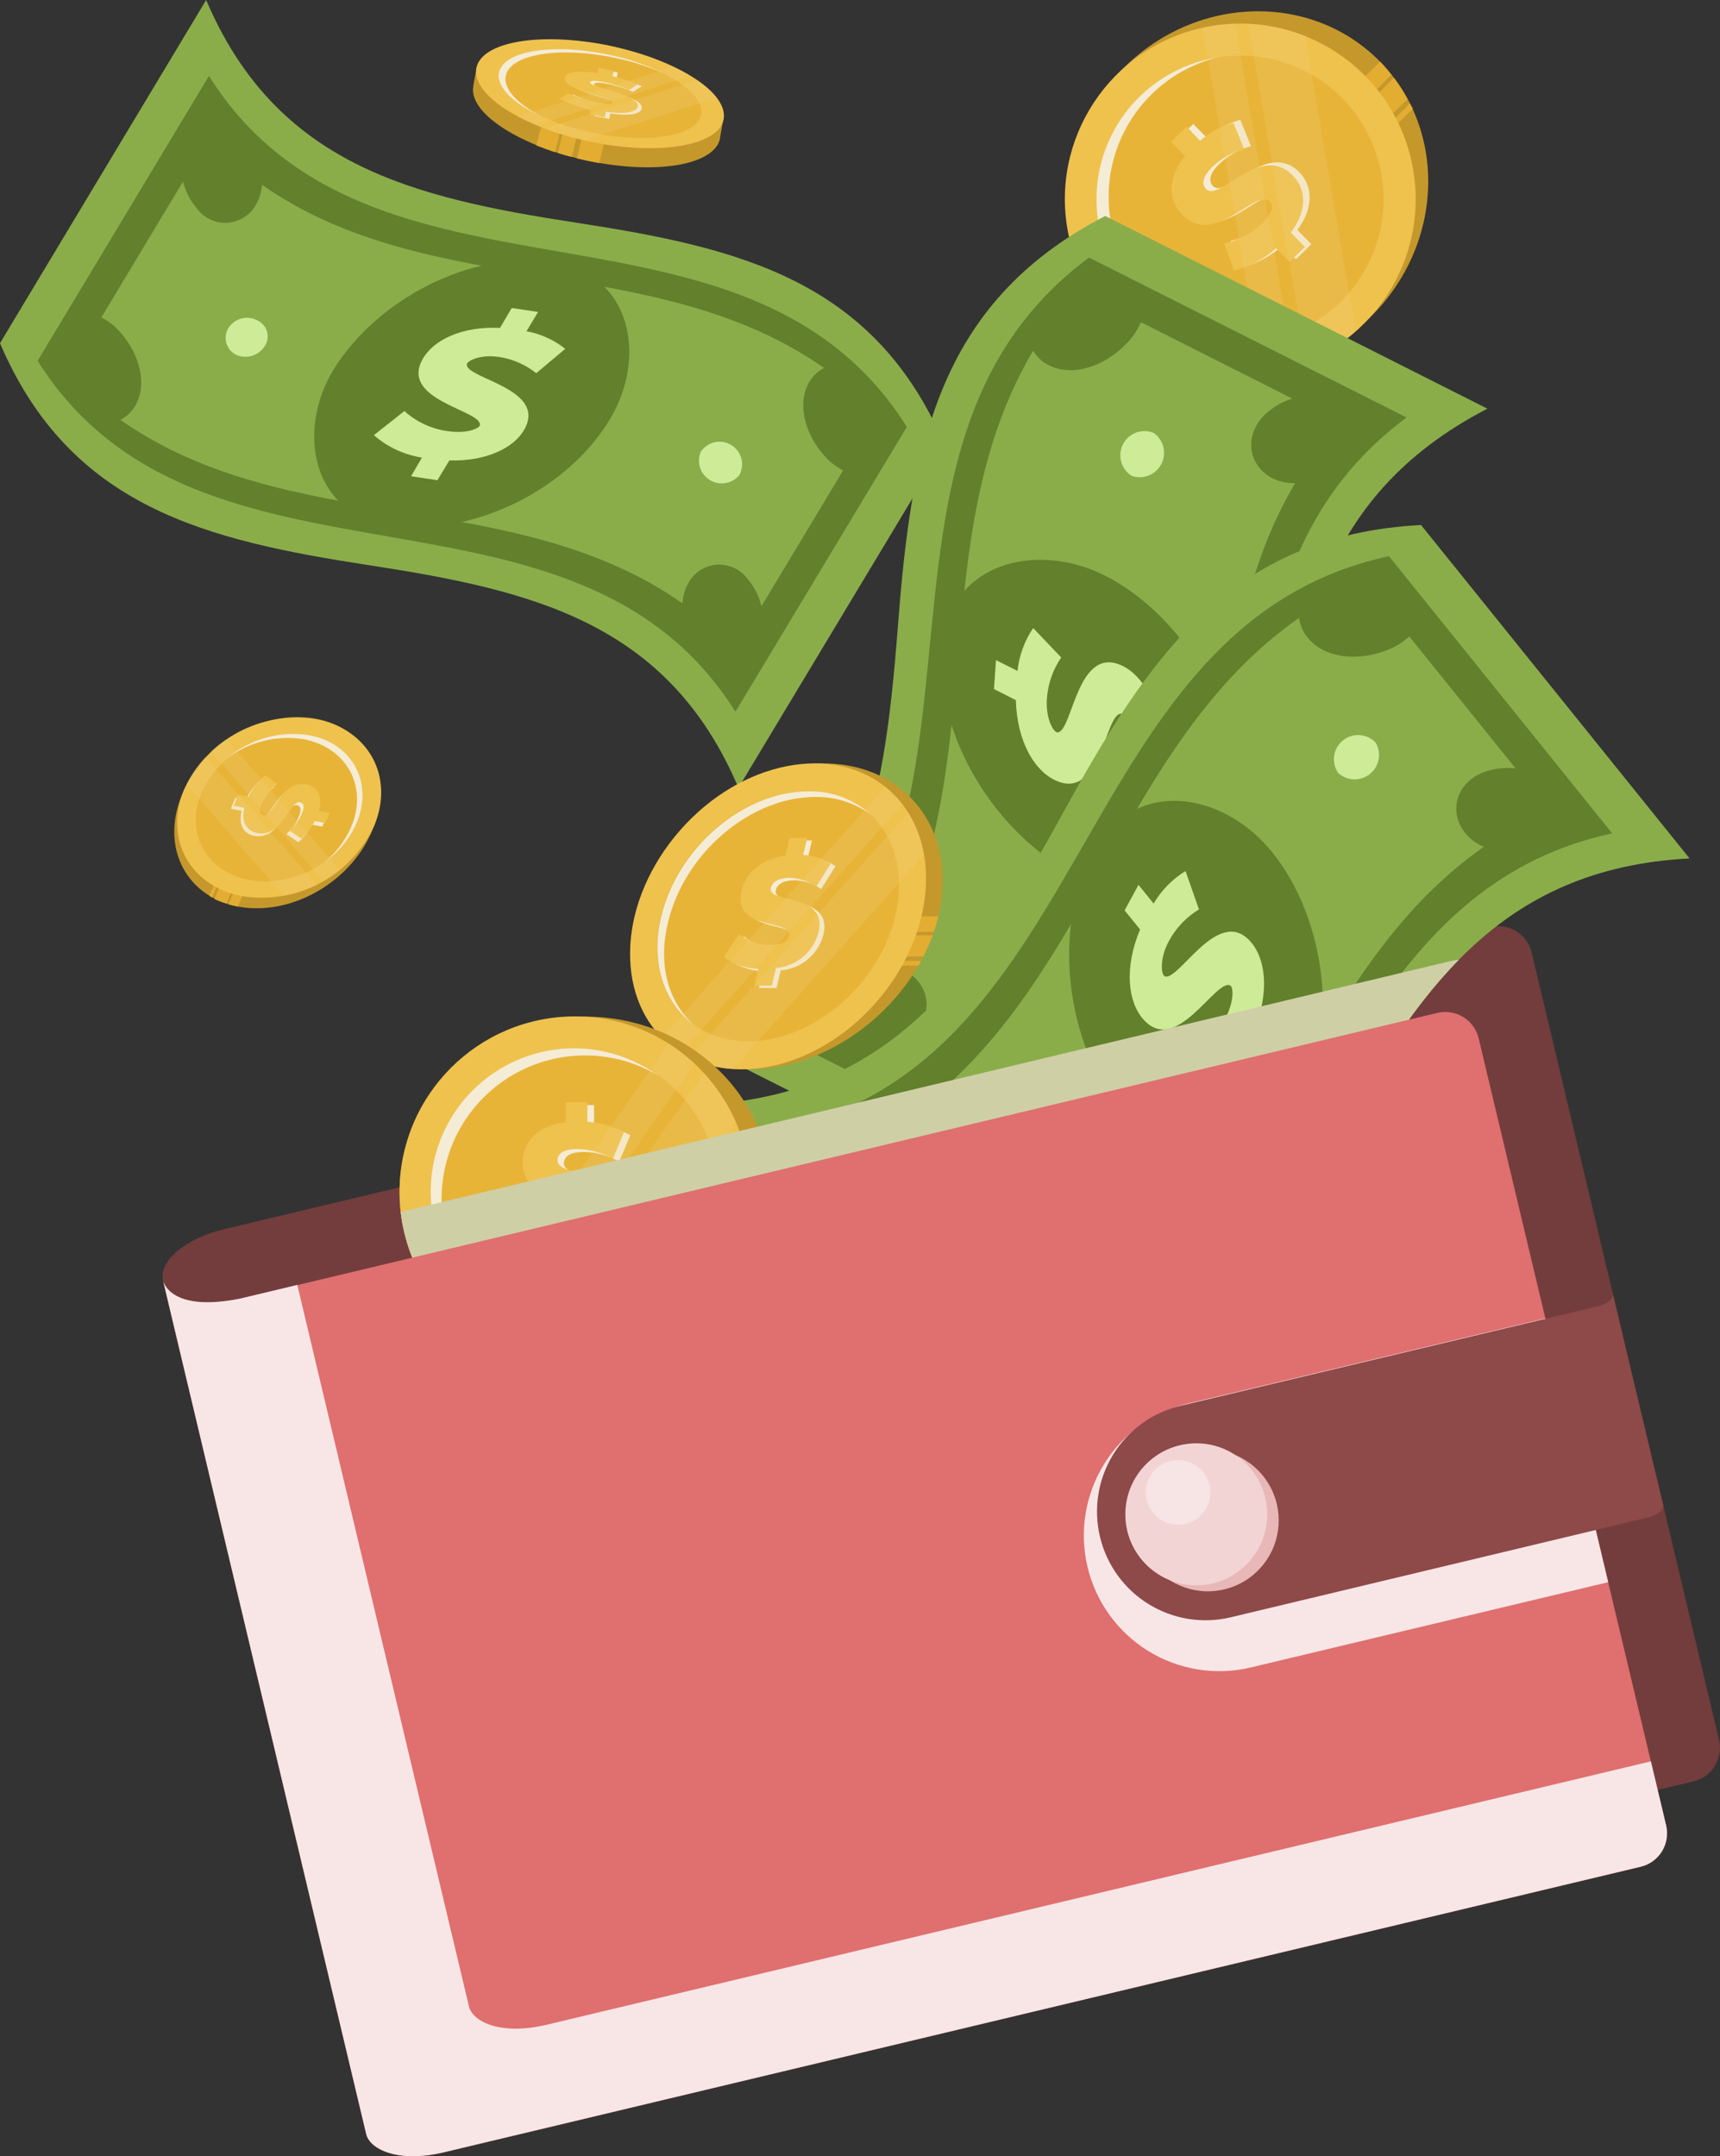 <svg width="75" height="94" viewBox="0 0 75 94" fill="none" xmlns="http://www.w3.org/2000/svg">
<rect x="0" y="0" width="75" height="94" fill="#333333" stroke="none"/>
<g style="mix-blend-mode:luminosity">
<g clip-path="url(#clip0)">
<path d="M59.769 13.809C62.951 10.666 63.129 5.681 60.165 2.676C57.202 -0.33 52.219 -0.219 49.037 2.925C45.854 6.068 45.677 11.052 48.64 14.058C51.604 17.064 56.586 16.952 59.769 13.809Z" fill="#C5982C"/>
<path d="M61.477 4.504L59.798 6.184L59.967 6.357L61.607 4.738C61.553 4.657 61.515 4.581 61.477 4.504Z" fill="#E2AD31"/>
<path d="M60.783 3.395L58.92 5.233L59.667 6L61.373 4.316C61.2 3.994 61.003 3.687 60.783 3.395Z" fill="#E2AD31"/>
<path d="M59.518 4.412L60.668 3.261C60.516 3.061 60.353 2.869 60.181 2.686L58.981 3.867L59.518 4.412Z" fill="#E2AD31"/>
<path d="M55.977 16.099C60.068 15.051 62.537 10.882 61.49 6.787C60.443 2.692 56.278 0.221 52.186 1.269C48.094 2.317 45.626 6.486 46.673 10.581C47.719 14.676 51.885 17.146 55.977 16.099Z" fill="#EFC24E"/>
<path d="M58.533 4.285C59.402 5.167 59.99 6.287 60.223 7.504C60.456 8.72 60.323 9.978 59.841 11.119C59.359 12.26 58.55 13.232 57.517 13.913C56.483 14.593 55.27 14.952 54.033 14.942C52.795 14.933 51.589 14.557 50.565 13.861C49.541 13.165 48.746 12.181 48.282 11.034C47.817 9.886 47.702 8.626 47.953 7.413C48.204 6.2 48.808 5.089 49.69 4.22C50.275 3.643 50.968 3.187 51.729 2.878C52.489 2.569 53.304 2.413 54.125 2.419C54.946 2.425 55.758 2.593 56.515 2.913C57.271 3.234 57.957 3.7 58.533 4.285Z" fill="#E8B438"/>
<g style="mix-blend-mode:multiply">
<path d="M50.145 12.975C49.369 12.189 48.815 11.212 48.539 10.143C48.263 9.073 48.275 7.95 48.573 6.886C48.871 5.823 49.446 4.857 50.237 4.088C51.029 3.318 52.01 2.772 53.081 2.505C52.248 2.638 51.45 2.938 50.735 3.388C50.021 3.838 49.405 4.427 48.924 5.122C48.444 5.816 48.108 6.601 47.939 7.428C47.769 8.256 47.769 9.109 47.938 9.937C48.107 10.764 48.441 11.549 48.921 12.244C49.401 12.939 50.017 13.529 50.731 13.979C51.445 14.43 52.243 14.73 53.077 14.864C53.91 14.997 54.762 14.96 55.581 14.755C54.598 14.913 53.593 14.834 52.647 14.524C51.702 14.214 50.844 13.683 50.145 12.975Z" fill="#F5ECD6"/>
</g>
<g style="mix-blend-mode:multiply">
<g style="mix-blend-mode:multiply">
<path d="M56.57 10.025L57.179 10.646L56.508 11.306L55.922 10.708C55.403 11.176 54.776 11.509 54.097 11.675L53.664 10.504C54.291 10.37 54.867 10.063 55.328 9.618C55.784 9.169 55.838 8.851 55.65 8.674C55.04 8.057 53.269 10.696 51.84 9.246C51.238 8.636 51.165 7.681 51.958 6.68L51.364 6.066L52.031 5.406L52.625 6.008C53.047 5.642 53.545 5.373 54.082 5.222L54.55 6.373C54.034 6.51 53.561 6.774 53.173 7.14C52.71 7.593 52.698 7.907 52.89 8.111C53.476 8.705 55.247 6.077 56.666 7.516C57.229 8.111 57.309 9.039 56.57 10.025Z" fill="#F5ECD6"/>
</g>
</g>
<path d="M56.286 10.139L56.9 10.761L56.229 11.421L55.642 10.822C55.123 11.291 54.496 11.623 53.818 11.789L53.377 10.619C54.003 10.484 54.579 10.177 55.04 9.733C55.497 9.284 55.55 8.965 55.362 8.789C54.753 8.171 52.982 10.811 51.552 9.361C50.95 8.751 50.878 7.795 51.671 6.794L51.065 6.18L51.748 5.52L52.327 6.138C52.748 5.772 53.246 5.503 53.783 5.352L54.251 6.502C53.735 6.641 53.261 6.904 52.871 7.27C52.411 7.726 52.399 8.037 52.591 8.24C53.178 8.835 54.948 6.207 56.367 7.646C56.949 8.225 57.03 9.153 56.286 10.139Z" fill="#EFC24E"/>
<g style="mix-blend-mode:screen" opacity="0.2">
<path d="M55.025 16.274C55.495 16.217 55.958 16.115 56.409 15.971L53.852 1.036C53.38 1.047 52.91 1.105 52.449 1.208L55.025 16.274Z" fill="#EFD489"/>
</g>
<g style="mix-blend-mode:screen" opacity="0.2">
<path d="M56.968 15.768C57.749 15.448 58.471 15.002 59.107 14.448L56.903 1.569C56.114 1.255 55.279 1.076 54.431 1.04L56.968 15.768Z" fill="#EFD489"/>
</g>
<path d="M0 14.962L8.989 0C12.055 7.193 17.974 8.609 25.088 9.702C32.203 10.796 38.121 12.181 41.188 19.401L32.199 34.344C29.132 27.123 23.214 25.735 16.099 24.641C8.985 23.548 3.067 22.132 0 14.962Z" fill="#8AAD4A"/>
<path d="M26.602 18.265C24.774 21.334 20.68 23.367 17.127 22.93C13.573 22.493 12.902 18.771 14.566 16.078C16.433 13.078 20.5 10.914 24.038 11.417C27.576 11.919 28.212 15.583 26.602 18.265Z" fill="#63802D"/>
<path d="M19.595 20.072L19.074 20.935L17.924 20.762L18.399 19.949C17.622 19.828 16.895 19.489 16.303 18.971L17.633 17.92C18.167 18.402 18.836 18.708 19.549 18.798C20.351 18.917 20.922 18.679 20.929 18.522C20.964 17.874 17.441 17.448 18.422 15.668C18.886 14.824 20.132 14.217 21.803 14.294L22.313 13.427L23.463 13.6L22.957 14.44C23.575 14.553 24.155 14.817 24.648 15.207L23.383 16.27C22.911 15.892 22.347 15.647 21.75 15.56C20.941 15.441 20.358 15.729 20.354 15.89C20.328 16.508 23.843 16.941 22.873 18.706C22.432 19.516 21.221 20.118 19.595 20.072Z" fill="#CEEB98"/>
<path d="M9.111 3.311L1.641 15.729C8.698 26.943 25.023 19.811 32.068 31.029L39.543 18.611C32.486 7.393 16.168 14.529 9.111 3.311ZM32.617 25.263C32.467 25.051 32.266 24.881 32.033 24.768C31.8 24.655 31.542 24.602 31.283 24.616C31.024 24.63 30.773 24.709 30.553 24.846C30.333 24.984 30.152 25.175 30.025 25.401C29.866 25.676 29.775 25.985 29.761 26.303C22.397 21.143 12.611 23.464 5.248 18.304C5.515 18.169 5.737 17.96 5.888 17.701C6.436 16.788 6.102 15.476 5.286 14.533C5.049 14.243 4.754 14.007 4.42 13.838C5.605 11.864 6.792 9.889 7.981 7.915C8.086 8.338 8.287 8.732 8.567 9.066C8.717 9.277 8.918 9.448 9.151 9.561C9.384 9.674 9.642 9.726 9.901 9.712C10.16 9.699 10.411 9.619 10.631 9.482C10.851 9.345 11.032 9.154 11.158 8.928C11.313 8.662 11.404 8.364 11.423 8.057C18.783 13.201 28.569 10.88 35.932 16.04C35.668 16.178 35.448 16.386 35.296 16.643C34.744 17.556 35.077 18.868 35.898 19.811C36.136 20.101 36.431 20.338 36.764 20.51L33.203 26.429C33.099 26.001 32.898 25.602 32.617 25.263Z" fill="#63802D"/>
<path d="M32.234 20.717C32.082 20.899 31.871 21.02 31.637 21.06C31.404 21.099 31.164 21.054 30.961 20.933C30.758 20.811 30.605 20.621 30.53 20.396C30.455 20.171 30.462 19.927 30.551 19.708C30.689 19.493 30.905 19.34 31.153 19.282C31.401 19.224 31.662 19.265 31.881 19.396C32.1 19.527 32.259 19.738 32.325 19.985C32.391 20.231 32.358 20.494 32.234 20.717Z" fill="#CEEB98"/>
<path d="M9.966 14.294C9.905 14.391 9.864 14.5 9.848 14.613C9.831 14.726 9.838 14.842 9.869 14.952C9.9 15.062 9.953 15.165 10.026 15.253C10.099 15.342 10.19 15.414 10.292 15.464C10.512 15.564 10.761 15.58 10.993 15.51C11.224 15.439 11.422 15.287 11.549 15.081C11.61 14.987 11.649 14.88 11.665 14.769C11.68 14.658 11.671 14.544 11.637 14.437C11.604 14.33 11.548 14.232 11.472 14.149C11.397 14.066 11.304 14 11.2 13.957C10.99 13.849 10.746 13.824 10.518 13.887C10.29 13.949 10.093 14.095 9.966 14.294Z" fill="#CEEB98"/>
<path d="M9.771 53.587C8.103 53.971 6.911 54.987 7.111 55.824C7.31 56.66 8.747 57.032 10.492 56.614L17.916 87.8C18.109 88.602 18.612 89.294 19.314 89.726C20.016 90.157 20.86 90.293 21.661 90.102L73.85 77.657C74.236 77.564 74.57 77.322 74.778 76.983C74.985 76.644 75.05 76.237 74.958 75.85L66.789 41.529C66.744 41.338 66.661 41.157 66.546 40.997C66.43 40.837 66.285 40.702 66.117 40.599C65.949 40.495 65.763 40.426 65.569 40.395C65.374 40.364 65.175 40.371 64.984 40.417L9.771 53.587Z" fill="#733D3D"/>
<path d="M46.765 53.775L30.091 45.373C37.516 41.537 38.551 35.08 39.145 27.392C39.739 19.704 40.739 13.266 48.195 9.415L64.858 17.816C57.402 21.672 56.398 28.106 55.804 35.794C55.21 43.482 54.178 49.935 46.765 53.775Z" fill="#8AAD4A"/>
<path d="M48.156 25.082C51.556 26.79 54.075 31.002 53.906 34.831C53.737 38.66 49.812 39.68 46.803 38.103C43.457 36.35 40.82 32.18 41.053 28.355C41.287 24.53 45.166 23.582 48.156 25.082Z" fill="#63802D"/>
<path d="M50.648 32.425L51.61 32.913C51.575 33.419 51.556 33.68 51.522 34.175L50.598 33.707C50.46 34.727 50.13 35.598 49.724 36.008L48.517 34.693C48.983 34.079 49.25 33.337 49.283 32.567C49.345 31.704 49.046 31.113 48.873 31.117C48.179 31.117 48.011 34.93 46.033 34.025C45.094 33.595 44.346 32.314 44.296 30.522L43.342 30.039C43.376 29.533 43.395 29.272 43.43 28.777L44.369 29.249C44.438 28.579 44.673 27.937 45.051 27.38L46.274 28.662C45.909 29.196 45.693 29.819 45.649 30.465C45.588 31.336 45.941 31.934 46.113 31.93C46.773 31.904 46.953 28.117 48.911 29.011C49.831 29.437 50.567 30.691 50.648 32.425Z" fill="#CEEB98"/>
<path d="M33.613 44.974L47.463 51.96C58.859 43.52 49.935 26.659 61.335 18.2L47.486 11.229C36.086 19.673 45.009 36.534 33.613 44.974ZM55.137 18.092C54.194 19.044 54.473 20.337 55.489 20.851C55.795 21.001 56.134 21.074 56.474 21.062C51.564 29.345 54.826 39.615 49.916 47.898C49.748 47.625 49.508 47.404 49.222 47.261C48.202 46.747 46.83 47.211 45.887 48.158C45.605 48.44 45.382 48.775 45.232 49.144L38.627 45.81C39.077 45.667 39.487 45.422 39.827 45.093C40.766 44.145 40.49 42.849 39.47 42.335C39.164 42.188 38.828 42.115 38.489 42.124C43.399 33.845 40.137 23.575 45.048 15.292C45.213 15.565 45.454 15.785 45.742 15.925C46.761 16.439 48.133 15.979 49.072 15.027C49.362 14.749 49.591 14.415 49.747 14.045L56.348 17.375C55.894 17.518 55.48 17.763 55.137 18.092Z" fill="#63802D"/>
<path d="M50.303 18.871C50.512 19.017 50.662 19.234 50.725 19.482C50.787 19.729 50.759 19.991 50.644 20.22C50.53 20.448 50.337 20.627 50.101 20.725C49.865 20.823 49.602 20.832 49.36 20.751C49.133 20.614 48.966 20.396 48.893 20.141C48.819 19.886 48.845 19.612 48.964 19.375C49.083 19.138 49.286 18.954 49.535 18.861C49.783 18.767 50.057 18.771 50.303 18.871Z" fill="#CEEB98"/>
<path d="M45.258 43.175C45.366 43.233 45.485 43.267 45.607 43.275C45.73 43.284 45.852 43.267 45.967 43.225C46.082 43.184 46.188 43.119 46.276 43.034C46.365 42.95 46.434 42.847 46.481 42.734C46.569 42.49 46.565 42.222 46.471 41.98C46.376 41.738 46.197 41.538 45.967 41.418C45.861 41.363 45.744 41.332 45.624 41.326C45.505 41.32 45.385 41.34 45.274 41.384C45.163 41.429 45.063 41.496 44.98 41.583C44.897 41.67 44.834 41.773 44.794 41.886C44.698 42.12 44.692 42.382 44.778 42.62C44.864 42.858 45.035 43.056 45.258 43.175Z" fill="#CEEB98"/>
<path d="M42.353 62.695L30.643 48.159C38.991 47.729 42.594 42.278 46.305 35.522C50.016 28.766 53.588 23.318 61.964 22.888L73.674 37.424C65.294 37.854 61.726 43.302 58.015 50.062C54.305 56.821 50.702 62.265 42.353 62.695Z" fill="#8AAD4A"/>
<path d="M55.466 37.144C57.858 40.102 58.414 44.982 56.67 48.393C54.926 51.803 50.943 51.117 48.85 48.439C46.523 45.458 45.841 40.57 47.646 37.19C49.452 33.81 53.362 34.528 55.466 37.144Z" fill="#63802D"/>
<path d="M54.707 44.859L55.386 45.703C55.141 46.144 55.002 46.371 54.78 46.816L54.129 46.002C53.72 46.741 53.112 47.348 52.373 47.755C52.154 47.077 52.039 46.735 51.817 46.056C52.5 45.695 53.056 45.133 53.408 44.445C53.822 43.677 53.791 43.021 53.634 42.956C52.998 42.68 51.277 46.071 49.847 44.429C49.172 43.662 49.019 42.173 49.713 40.52L49.038 39.688L49.644 38.575L50.303 39.392C50.643 38.811 51.121 38.324 51.694 37.973C51.928 38.64 52.047 38.974 52.281 39.645C51.729 39.98 51.276 40.457 50.97 41.026C50.552 41.794 50.629 42.488 50.786 42.561C51.395 42.81 53.124 39.434 54.539 41.061C55.198 41.817 55.351 43.24 54.707 44.859Z" fill="#CEEB98"/>
<path d="M34.016 49.252L43.748 61.337C57.609 58.356 56.436 39.312 70.3 36.331L60.564 24.246C46.703 27.238 47.876 46.271 34.016 49.252ZM64.704 33.661C63.454 34.136 63.171 35.429 63.891 36.319C64.108 36.582 64.386 36.788 64.7 36.918C56.812 42.435 55.547 53.134 47.658 58.647C47.615 58.329 47.482 58.029 47.275 57.784C46.558 56.894 45.117 56.748 43.867 57.224C43.489 57.358 43.144 57.568 42.851 57.842L38.209 52.087C38.678 52.139 39.152 52.084 39.597 51.926C40.846 51.45 41.13 50.157 40.409 49.267C40.194 49.005 39.917 48.8 39.604 48.669C47.489 43.156 48.754 32.452 56.643 26.939C56.686 27.258 56.819 27.557 57.026 27.802C57.739 28.692 59.18 28.838 60.43 28.363C60.808 28.228 61.155 28.017 61.45 27.745L66.088 33.499C65.62 33.446 65.147 33.501 64.704 33.661Z" fill="#63802D"/>
<path d="M59.982 32.371C60.112 32.591 60.159 32.85 60.114 33.101C60.069 33.352 59.935 33.579 59.737 33.74C59.539 33.9 59.289 33.984 59.035 33.976C58.78 33.968 58.536 33.868 58.349 33.695C58.199 33.476 58.138 33.209 58.176 32.947C58.215 32.685 58.35 32.447 58.556 32.28C58.761 32.113 59.022 32.03 59.287 32.047C59.551 32.064 59.799 32.18 59.982 32.371Z" fill="#CEEB98"/>
<path d="M45.366 52.424C45.441 52.521 45.535 52.602 45.643 52.66C45.75 52.718 45.869 52.754 45.991 52.763C46.113 52.773 46.236 52.757 46.351 52.717C46.467 52.676 46.572 52.612 46.661 52.528C46.842 52.341 46.949 52.095 46.963 51.836C46.976 51.576 46.895 51.321 46.734 51.116C46.66 51.023 46.567 50.947 46.461 50.892C46.354 50.838 46.238 50.807 46.119 50.802C46 50.796 45.881 50.816 45.77 50.861C45.659 50.905 45.559 50.972 45.477 51.059C45.291 51.231 45.176 51.467 45.156 51.72C45.135 51.973 45.21 52.224 45.366 52.424Z" fill="#CEEB98"/>
<path d="M38.258 44.307C41.316 41.525 42.021 37.316 39.832 34.906C37.644 32.497 33.391 32.798 30.333 35.58C27.275 38.362 26.57 42.571 28.759 44.981C30.947 47.39 35.2 47.089 38.258 44.307Z" fill="#C5982C"/>
<path d="M40.168 41.886H38.217L38.167 42.097H40.049C40.091 42.028 40.13 41.955 40.168 41.886Z" fill="#E2AD31"/>
<path d="M40.666 40.773H38.527L38.309 41.698H40.267C40.42 41.399 40.553 41.09 40.666 40.773Z" fill="#E2AD31"/>
<path d="M39.378 40.628H40.72C40.796 40.404 40.862 40.176 40.915 39.945H39.543L39.378 40.628Z" fill="#E2AD31"/>
<path d="M38.198 43.703C40.869 40.66 41.122 36.511 38.763 34.438C36.404 32.364 32.327 33.151 29.656 36.195C26.985 39.239 26.732 43.387 29.091 45.461C31.45 47.534 35.527 46.748 38.198 43.703Z" fill="#EFC24E"/>
<path d="M37.421 43.01C39.605 40.52 39.812 37.127 37.882 35.431C35.952 33.735 32.617 34.38 30.433 36.87C28.248 39.36 28.042 42.754 29.972 44.449C31.901 46.145 35.237 45.5 37.421 43.01Z" fill="#E8B438"/>
<g style="mix-blend-mode:multiply">
<path d="M29.132 40.198C29.853 37.183 32.724 34.743 35.549 34.743C36.418 34.728 37.269 34.997 37.971 35.51C37.227 34.836 36.253 34.473 35.25 34.497C32.425 34.497 29.554 36.941 28.833 39.953C28.354 41.951 28.948 43.701 30.224 44.648C29.132 43.655 28.676 42.032 29.132 40.198Z" fill="#F5ECD6"/>
</g>
<g style="mix-blend-mode:multiply">
<g style="mix-blend-mode:multiply">
<path d="M34.042 42.304L33.862 43.071H33.095L33.271 42.343C32.732 42.324 32.211 42.144 31.776 41.825L32.432 40.827C32.82 41.134 33.301 41.301 33.797 41.299C34.322 41.299 34.563 41.142 34.617 40.915C34.797 40.148 32.121 40.712 32.543 38.94C32.723 38.172 33.379 37.555 34.46 37.405L34.64 36.638H35.406L35.23 37.374C35.658 37.391 36.074 37.524 36.434 37.758L35.805 38.759C35.468 38.52 35.068 38.387 34.655 38.376C34.122 38.376 33.889 38.567 33.831 38.805C33.655 39.534 36.326 38.989 35.905 40.75C35.794 41.171 35.555 41.546 35.221 41.825C34.887 42.103 34.475 42.271 34.042 42.304Z" fill="#F5ECD6"/>
</g>
</g>
<path d="M33.836 42.201L33.656 42.968H32.889L33.061 42.239C32.522 42.221 32.001 42.04 31.566 41.721L32.222 40.724C32.61 41.031 33.091 41.197 33.587 41.195C34.112 41.195 34.353 41.038 34.411 40.812C34.591 40.044 31.911 40.608 32.337 38.836C32.513 38.069 33.172 37.451 34.254 37.301L34.43 36.534H35.196L35.02 37.271C35.447 37.288 35.862 37.42 36.22 37.654L35.591 38.656C35.255 38.416 34.854 38.282 34.441 38.272C33.912 38.272 33.675 38.464 33.617 38.702C33.445 39.431 36.113 38.886 35.691 40.647C35.58 41.066 35.343 41.441 35.01 41.719C34.678 41.997 34.268 42.166 33.836 42.201Z" fill="#EFC24E"/>
<g style="mix-blend-mode:screen" opacity="0.2">
<path d="M28.856 45.235C29.104 45.487 29.381 45.708 29.681 45.895L39.352 35.061C39.138 34.776 38.891 34.519 38.616 34.294L28.856 45.235Z" fill="#EFD489"/>
</g>
<g style="mix-blend-mode:screen" opacity="0.2">
<path d="M30.067 46.11C30.659 46.397 31.301 46.563 31.957 46.601L40.294 37.263C40.185 36.613 39.952 35.991 39.608 35.429L30.067 46.11Z" fill="#EFD489"/>
</g>
<path d="M25.517 59.61C29.989 59.61 33.613 56.187 33.613 51.964C33.613 47.742 29.989 44.318 25.517 44.318C21.046 44.318 17.422 47.742 17.422 51.964C17.422 56.187 21.046 59.61 25.517 59.61Z" fill="#C5982C"/>
<path d="M33.264 54.19H30.876V54.431H33.176C33.21 54.351 33.237 54.27 33.264 54.19Z" fill="#E2AD31"/>
<path d="M33.548 52.912H30.934V53.971H33.349C33.442 53.624 33.509 53.27 33.548 52.912Z" fill="#E2AD31"/>
<path d="M31.935 52.747H33.571C33.598 52.492 33.612 52.236 33.614 51.98H31.935V52.747Z" fill="#E2AD31"/>
<path d="M25.069 59.618C29.293 59.618 32.716 56.191 32.716 51.964C32.716 47.737 29.293 44.31 25.069 44.31C20.846 44.31 17.422 47.737 17.422 51.964C17.422 56.191 20.846 59.618 25.069 59.618Z" fill="#EFC24E"/>
<path d="M25.069 58.225C28.524 58.225 31.325 55.422 31.325 51.964C31.325 48.506 28.524 45.703 25.069 45.703C21.614 45.703 18.814 48.506 18.814 51.964C18.814 55.422 21.614 58.225 25.069 58.225Z" fill="#E8B438"/>
<g style="mix-blend-mode:multiply">
<path d="M19.254 52.252C19.257 51.149 19.551 50.067 20.107 49.115C20.662 48.163 21.459 47.374 22.417 46.829C23.375 46.284 24.459 46.002 25.561 46.011C26.663 46.02 27.742 46.32 28.691 46.881C28.004 46.385 27.223 46.035 26.397 45.85C25.57 45.665 24.715 45.651 23.882 45.807C23.05 45.963 22.258 46.286 21.554 46.758C20.85 47.23 20.249 47.839 19.788 48.55C19.327 49.261 19.014 50.058 18.87 50.893C18.726 51.728 18.752 52.584 18.948 53.409C19.144 54.234 19.505 55.01 20.01 55.691C20.514 56.371 21.151 56.943 21.883 57.37C21.067 56.79 20.403 56.022 19.945 55.131C19.488 54.241 19.25 53.253 19.254 52.252Z" fill="#F5ECD6"/>
</g>
<g style="mix-blend-mode:multiply">
<g style="mix-blend-mode:multiply">
<path d="M25.896 54.669V55.536H24.957V54.7C24.256 54.667 23.575 54.458 22.976 54.093L23.485 52.943C24.026 53.295 24.654 53.489 25.299 53.503C25.942 53.503 26.192 53.322 26.192 53.058C26.192 52.187 23.079 52.82 23.079 50.786C23.079 49.923 23.696 49.198 24.965 49.041V48.178H25.904V49.026C26.458 49.064 26.997 49.222 27.483 49.49L27.004 50.641C26.536 50.375 26.009 50.23 25.471 50.219C24.823 50.219 24.589 50.437 24.589 50.71C24.589 51.55 27.694 50.921 27.694 52.943C27.71 53.767 27.115 54.477 25.896 54.669Z" fill="#F5ECD6"/>
</g>
</g>
<path d="M25.613 54.554V55.421H24.678V54.585C23.978 54.556 23.297 54.352 22.696 53.99L23.206 52.839C23.746 53.184 24.371 53.371 25.012 53.38C25.655 53.38 25.905 53.2 25.905 52.935C25.905 52.064 22.792 52.697 22.792 50.664C22.792 49.801 23.409 49.076 24.678 48.918V48.055H25.613V48.903C26.171 48.939 26.714 49.096 27.204 49.363L26.725 50.514C26.257 50.249 25.73 50.104 25.192 50.092C24.544 50.092 24.31 50.311 24.31 50.583C24.31 51.424 27.415 50.798 27.415 52.816C27.43 53.653 26.832 54.374 25.613 54.554Z" fill="#EFC24E"/>
<g style="mix-blend-mode:screen" opacity="0.2">
<path d="M20.412 58.033C20.786 58.326 21.186 58.583 21.608 58.801L30.282 46.359C29.936 46.037 29.56 45.748 29.159 45.496L20.412 58.033Z" fill="#EFD489"/>
</g>
<g style="mix-blend-mode:screen" opacity="0.2">
<path d="M22.148 59.039C22.929 59.361 23.758 59.551 24.601 59.603L32.068 48.887C31.728 48.114 31.263 47.403 30.692 46.781L22.148 59.039Z" fill="#EFD489"/>
</g>
<g style="mix-blend-mode:multiply">
<path d="M58.015 50.061C59.744 46.912 61.442 44.046 63.612 41.844C63.514 41.847 63.416 41.86 63.32 41.882L17.472 52.835C17.589 53.854 17.911 54.838 18.416 55.73C18.922 56.622 19.602 57.403 20.416 58.026C20.465 58.064 20.523 58.095 20.573 58.133C20.688 58.218 20.803 58.302 20.922 58.379C21.04 58.455 21.082 58.478 21.167 58.525C21.251 58.571 21.416 58.674 21.55 58.743L21.615 58.782C21.792 58.87 21.972 58.958 22.152 59.031C22.351 59.111 22.535 59.184 22.754 59.25C22.838 59.276 22.926 59.296 23.011 59.319C23.095 59.342 23.287 59.395 23.428 59.426C23.57 59.457 23.632 59.464 23.735 59.484L24.118 59.545L24.44 59.576L24.598 59.595C24.751 59.595 24.904 59.618 25.061 59.618C25.153 59.618 25.245 59.618 25.337 59.618H25.51C27.165 59.648 28.789 59.167 30.16 58.24C31.532 57.314 32.585 55.986 33.176 54.439L33.222 54.301C33.222 54.27 33.245 54.243 33.253 54.216V54.197C33.253 54.124 33.287 54.051 33.31 53.978C33.337 53.882 33.36 53.783 33.383 53.679C33.406 53.575 33.422 53.537 33.437 53.464C33.475 53.284 33.506 53.104 33.529 52.919C33.529 52.862 33.552 52.808 33.556 52.755C33.583 52.5 33.597 52.244 33.598 51.987C33.598 51.945 33.598 51.903 33.598 51.861L42.345 62.718C50.702 62.265 54.305 56.817 58.015 50.061Z" fill="#CFCFA6"/>
</g>
<path d="M10.491 56.614C7.36 57.251 7.11 55.824 7.11 55.824L7.463 57.312C7.463 57.312 13.841 84.106 15.969 93.037C16.122 93.689 17.337 94.311 19.354 93.831L71.542 81.382C71.733 81.337 71.914 81.254 72.073 81.139C72.232 81.023 72.367 80.878 72.469 80.71C72.572 80.543 72.641 80.357 72.672 80.163C72.703 79.969 72.696 79.77 72.65 79.579L64.478 45.27C64.433 45.078 64.35 44.898 64.235 44.738C64.12 44.578 63.975 44.443 63.808 44.34C63.64 44.236 63.454 44.167 63.26 44.136C63.066 44.104 62.867 44.112 62.676 44.157L10.491 56.614Z" fill="#E06F6F"/>
<path d="M7.114 55.844V55.824C7.113 55.83 7.113 55.837 7.114 55.844Z" fill="#C07F7F"/>
<g style="mix-blend-mode:multiply">
<path d="M71.987 76.786L23.835 88.269C21.818 88.748 20.603 88.127 20.45 87.475C18.852 80.761 14.85 63.957 12.964 56.016L10.491 56.607C7.57 57.201 7.156 56.001 7.114 55.839L7.463 57.309C7.463 57.309 13.841 84.102 15.969 93.034C16.122 93.686 17.337 94.307 19.354 93.828L71.542 81.378C71.733 81.333 71.914 81.25 72.073 81.135C72.232 81.02 72.367 80.874 72.47 80.707C72.572 80.539 72.641 80.353 72.672 80.159C72.703 79.965 72.696 79.766 72.65 79.575L71.987 76.786Z" fill="#F8E6E6"/>
</g>
<g style="mix-blend-mode:multiply">
<path d="M67.388 57.473L51.798 61.187C50.274 61.55 48.957 62.504 48.136 63.84C47.315 65.175 47.058 66.782 47.42 68.307C47.6 69.063 47.926 69.776 48.381 70.406C48.836 71.035 49.41 71.569 50.071 71.976C50.733 72.384 51.467 72.656 52.234 72.779C53 72.902 53.784 72.873 54.539 72.692L70.124 68.975L67.388 57.473Z" fill="#F8E6E6"/>
</g>
<path d="M69.668 56.948C70.434 56.741 70.327 56.395 70.327 56.395L70.415 56.779C70.415 56.779 71.991 63.412 72.52 65.603C72.558 65.764 72.359 66.036 71.86 66.155L53.664 70.506C53.06 70.65 52.432 70.674 51.819 70.576C51.205 70.477 50.617 70.259 50.087 69.933C49.558 69.607 49.098 69.18 48.734 68.676C48.369 68.172 48.108 67.601 47.964 66.996C47.82 66.39 47.796 65.762 47.894 65.148C47.992 64.533 48.211 63.944 48.536 63.414C48.862 62.884 49.289 62.423 49.793 62.058C50.296 61.693 50.867 61.431 51.472 61.287L69.668 56.948Z" fill="#8E4949"/>
<g style="mix-blend-mode:multiply">
<path d="M55.677 65.576C55.816 66.171 55.776 66.794 55.562 67.366C55.348 67.938 54.969 68.434 54.474 68.791C53.978 69.148 53.388 69.35 52.778 69.372C52.168 69.394 51.565 69.234 51.046 68.913C50.526 68.592 50.114 68.124 49.859 67.569C49.605 67.013 49.521 66.394 49.618 65.791C49.715 65.188 49.988 64.627 50.403 64.179C50.819 63.731 51.357 63.416 51.951 63.274C52.346 63.179 52.757 63.164 53.159 63.229C53.56 63.293 53.945 63.437 54.291 63.65C54.638 63.864 54.938 64.144 55.176 64.475C55.414 64.805 55.584 65.18 55.677 65.576Z" fill="#E8B7B7"/>
</g>
<path d="M52.239 69.112C53.947 69.07 55.297 67.651 55.256 65.942C55.215 64.232 53.797 62.88 52.089 62.922C50.381 62.963 49.03 64.382 49.071 66.092C49.113 67.801 50.531 69.153 52.239 69.112Z" fill="#F3D4D4"/>
<g style="mix-blend-mode:overlay">
<path d="M52.744 64.736C52.809 65.008 52.791 65.292 52.694 65.554C52.597 65.816 52.424 66.043 52.198 66.206C51.972 66.37 51.702 66.463 51.423 66.473C51.145 66.483 50.869 66.411 50.632 66.264C50.394 66.118 50.205 65.904 50.089 65.65C49.973 65.396 49.934 65.114 49.979 64.838C50.023 64.562 50.148 64.306 50.338 64.101C50.528 63.897 50.774 63.753 51.046 63.688C51.41 63.602 51.793 63.664 52.112 63.86C52.43 64.057 52.657 64.372 52.744 64.736Z" fill="#F7E4E4"/>
</g>
<path d="M14.275 38.584C16.433 37.081 17.2 34.449 15.989 32.707C14.777 30.965 12.045 30.771 9.887 32.274C7.729 33.777 6.962 36.409 8.174 38.151C9.386 39.894 12.117 40.087 14.275 38.584Z" fill="#C5982C"/>
<path d="M9.246 39.131L9.748 37.927L9.618 37.9L9.131 39.051L9.246 39.131Z" fill="#E2AD31"/>
<path d="M9.879 39.392L10.427 38.072L9.852 37.98L9.35 39.193C9.521 39.273 9.697 39.34 9.879 39.392Z" fill="#E2AD31"/>
<path d="M10.307 38.594L9.962 39.423C10.096 39.461 10.234 39.496 10.376 39.523L10.729 38.675L10.307 38.594Z" fill="#E2AD31"/>
<path d="M10.568 39.07C8.269 38.637 7.138 36.553 8.027 34.42C8.521 33.352 9.35 32.475 10.388 31.921C11.425 31.367 12.615 31.167 13.777 31.351C16.077 31.785 17.207 33.864 16.318 36.001C15.823 37.068 14.994 37.945 13.957 38.499C12.919 39.052 11.73 39.253 10.568 39.07Z" fill="#EFC24E"/>
<path d="M10.859 38.364C8.985 38.012 8.057 36.308 8.781 34.563C9.185 33.686 9.864 32.966 10.714 32.511C11.565 32.056 12.54 31.892 13.492 32.042C15.367 32.399 16.294 34.098 15.57 35.844C15.167 36.721 14.489 37.442 13.638 37.897C12.787 38.352 11.812 38.516 10.859 38.364Z" fill="#E8B438"/>
<g style="mix-blend-mode:multiply">
<path d="M13.243 32.226C15.118 32.583 16.049 34.286 15.321 36.032C15.066 36.628 14.672 37.154 14.171 37.566C14.782 37.132 15.263 36.539 15.562 35.851C16.287 34.106 15.359 32.398 13.485 32.049C12.853 31.949 12.207 31.986 11.591 32.159C10.975 32.332 10.403 32.636 9.916 33.051C10.387 32.697 10.924 32.441 11.496 32.299C12.067 32.158 12.662 32.133 13.243 32.226Z" fill="#F5ECD6"/>
</g>
<g style="mix-blend-mode:multiply">
<g style="mix-blend-mode:multiply">
<path d="M10.538 35.345L10.066 35.257L10.262 34.781L10.718 34.865C10.892 34.501 11.145 34.18 11.458 33.925L11.968 34.309C11.675 34.534 11.445 34.83 11.297 35.168C11.159 35.491 11.205 35.636 11.351 35.663C11.822 35.751 12.117 34.129 13.236 34.324C13.7 34.413 13.965 34.796 13.785 35.475L14.252 35.563L14.053 36.035L13.597 35.951C13.454 36.243 13.255 36.504 13.01 36.718L12.489 36.361C12.726 36.15 12.912 35.888 13.033 35.594C13.168 35.268 13.098 35.126 12.953 35.099C12.497 35.011 12.186 36.634 11.09 36.438C10.641 36.354 10.377 35.978 10.538 35.345Z" fill="#F5ECD6"/>
</g>
</g>
<path d="M10.656 35.215L10.185 35.126L10.384 34.651L10.836 34.735C11.012 34.373 11.264 34.053 11.576 33.799L12.09 34.182C11.797 34.409 11.566 34.704 11.415 35.042C11.281 35.364 11.327 35.51 11.469 35.537C11.94 35.625 12.235 34.002 13.355 34.198C13.822 34.286 14.087 34.673 13.907 35.349L14.37 35.437L14.183 35.878L13.723 35.794C13.58 36.085 13.382 36.346 13.14 36.561L12.615 36.2C12.849 36.002 13.036 35.755 13.163 35.475C13.301 35.149 13.232 35.007 13.082 34.98C12.63 34.892 12.316 36.515 11.22 36.319C10.763 36.223 10.499 35.847 10.656 35.215Z" fill="#EFC24E"/>
<g style="mix-blend-mode:screen" opacity="0.2">
<path d="M9.866 32.226C9.631 32.386 9.409 32.563 9.199 32.755L14.113 38.41C14.36 38.269 14.596 38.108 14.819 37.931L9.866 32.226Z" fill="#EFD489"/>
</g>
<g style="mix-blend-mode:screen" opacity="0.2">
<path d="M8.954 32.993C8.624 33.345 8.348 33.743 8.134 34.175L12.37 39.051C12.865 38.959 13.346 38.8 13.799 38.579L8.954 32.993Z" fill="#EFD489"/>
</g>
<path d="M31.279 5.214C30.757 4.021 28.933 2.494 26.549 1.991C24.091 1.477 21.903 1.868 21.017 2.969V2.946H20.784L20.642 3.714C20.642 3.714 20.642 3.737 20.642 3.748C20.4 4.918 22.669 6.384 25.648 7.009C28.626 7.635 31.152 7.193 31.398 6.042V5.996L31.539 5.198L31.279 5.214Z" fill="#C5982C"/>
<path d="M23.383 6.338C23.643 6.441 23.916 6.541 24.203 6.637L24.586 5.103L23.766 4.861L23.383 6.338Z" fill="#E2AD31"/>
<path d="M24.325 6.671C24.521 6.733 24.709 6.79 24.931 6.844L25.276 5.394L24.67 5.229L24.325 6.671Z" fill="#E2AD31"/>
<path d="M25.644 7.016L26.131 7.109L26.48 5.662L25.517 5.401L25.157 6.905L25.644 7.016Z" fill="#E2AD31"/>
<path d="M31.554 5.198C31.34 6.349 28.756 6.798 25.778 6.184C22.799 5.57 20.561 4.132 20.772 2.973C20.982 1.815 23.57 1.373 26.548 1.987C29.526 2.601 31.765 4.04 31.554 5.198Z" fill="#EFC24E"/>
<path d="M30.573 4.987C30.401 5.935 28.273 6.295 25.851 5.793C23.428 5.29 21.58 4.124 21.757 3.176C21.933 2.229 24.057 1.868 26.479 2.371C28.902 2.873 30.746 4.047 30.573 4.987Z" fill="#E8B438"/>
<g style="mix-blend-mode:multiply">
<path d="M22.052 3.318C22.225 2.371 24.352 2.01 26.775 2.513C27.532 2.665 28.27 2.9 28.975 3.215C28.184 2.825 27.345 2.542 26.48 2.371C24.042 1.868 21.93 2.229 21.757 3.176C21.638 3.806 22.409 4.535 23.651 5.095C22.585 4.558 21.945 3.894 22.052 3.318Z" fill="#F5ECD6"/>
</g>
<g style="mix-blend-mode:multiply">
<g style="mix-blend-mode:multiply">
<path d="M26.61 4.949L26.568 5.187L25.904 5.049L25.947 4.818C25.478 4.716 25.02 4.566 24.582 4.37L25 4.128C25.397 4.315 25.815 4.454 26.246 4.542C26.698 4.634 26.882 4.623 26.897 4.542C26.939 4.3 24.712 4.024 24.816 3.464C24.858 3.23 25.329 3.119 26.23 3.261L26.276 3.023L26.936 3.161L26.893 3.391C27.266 3.482 27.631 3.605 27.982 3.76L27.599 4.005C27.262 3.857 26.912 3.744 26.552 3.667C26.092 3.572 25.916 3.598 25.904 3.667C25.862 3.898 28.082 4.178 27.982 4.73C27.936 4.964 27.48 5.075 26.61 4.949Z" fill="#F5ECD6"/>
</g>
</g>
<path d="M26.418 4.876L26.376 5.114L25.713 4.987L25.755 4.761C25.286 4.658 24.828 4.506 24.391 4.308L24.808 4.071C25.211 4.252 25.633 4.385 26.066 4.469C26.518 4.562 26.702 4.55 26.717 4.469C26.759 4.232 24.532 3.952 24.636 3.391C24.678 3.157 25.15 3.046 26.05 3.188L26.096 2.954L26.756 3.088L26.713 3.322C27.089 3.407 27.456 3.527 27.81 3.679L27.427 3.925C27.09 3.777 26.739 3.664 26.38 3.587C25.92 3.495 25.744 3.518 25.732 3.587C25.69 3.817 27.91 4.097 27.81 4.65C27.745 4.891 27.288 4.987 26.418 4.876Z" fill="#EFC24E"/>
<g style="mix-blend-mode:screen" opacity="0.2">
<path d="M22.577 5.072C22.826 5.206 23.095 5.333 23.382 5.455L30.113 3.307C29.865 3.165 29.609 3.037 29.346 2.923L22.577 5.072Z" fill="#EFD489"/>
</g>
<g style="mix-blend-mode:screen" opacity="0.2">
<path d="M23.766 5.601C24.32 5.809 24.887 5.98 25.464 6.112L31.267 4.262C31.021 3.963 30.73 3.704 30.405 3.495L23.766 5.601Z" fill="#EFD489"/>
</g>
</g>
</g>
<defs>
<clipPath id="clip0">
<rect width="75" height="94" fill="white"/>
</clipPath>
</defs>
</svg>
